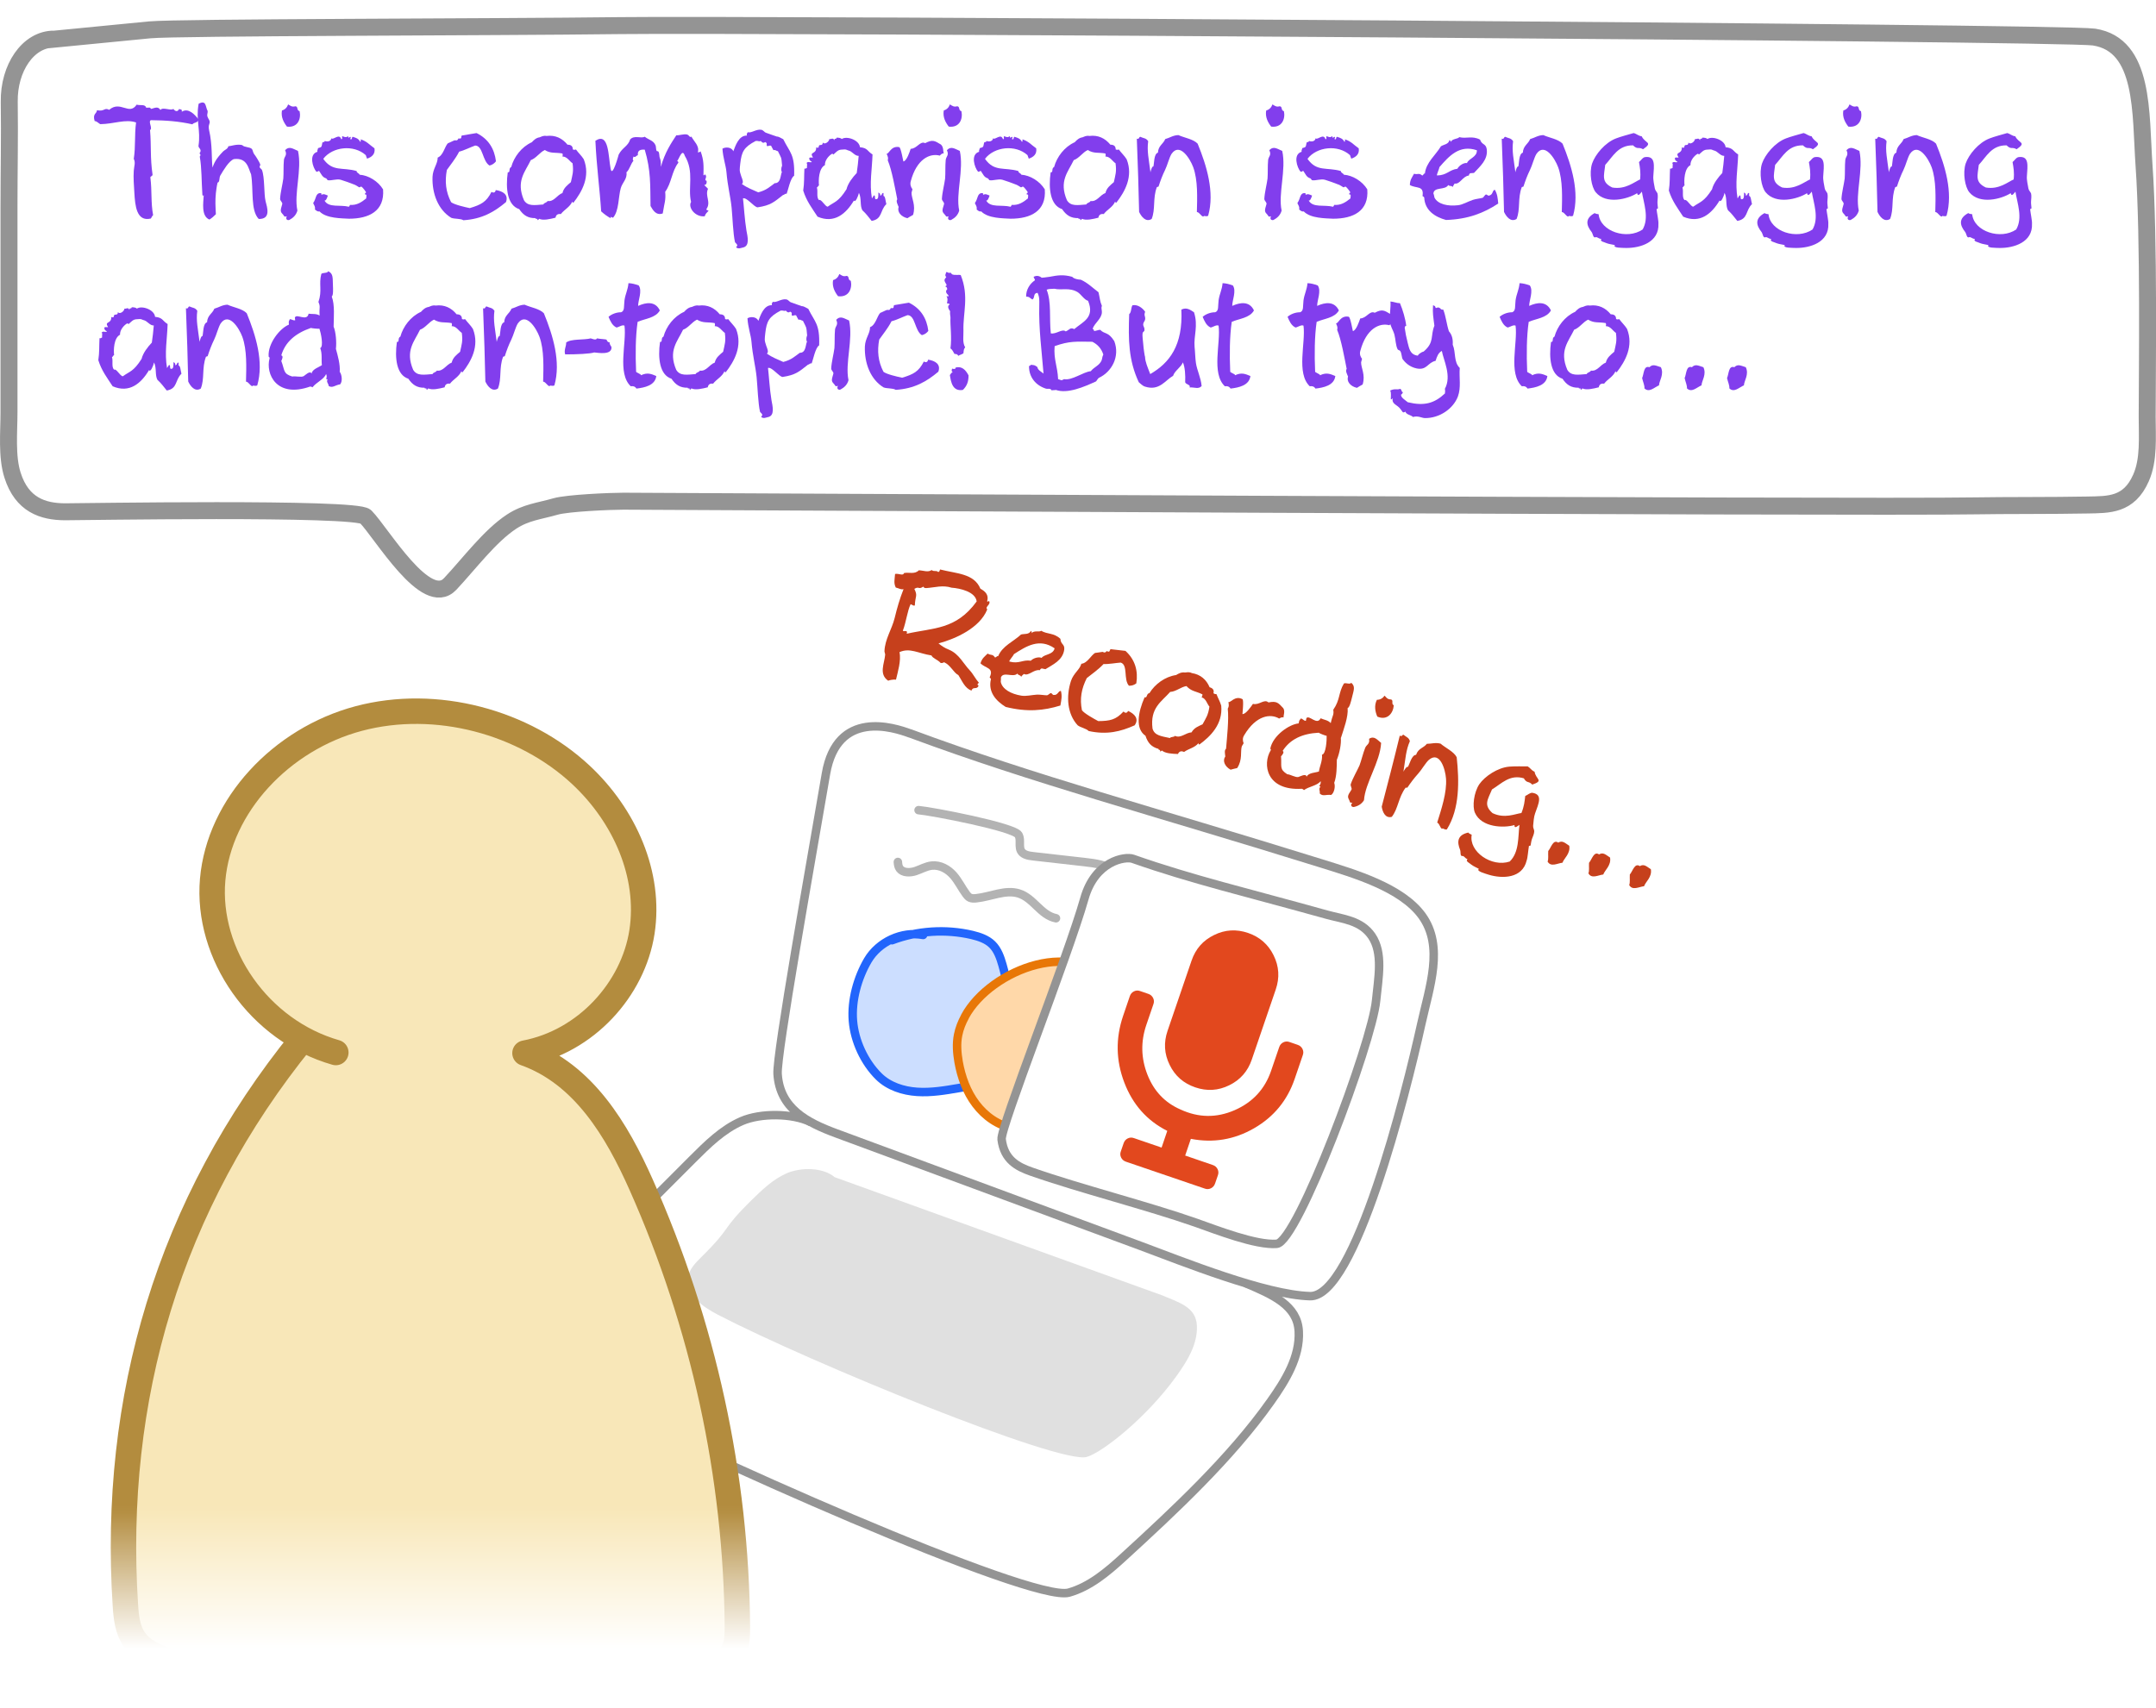 <?xml version="1.0" encoding="UTF-8"?>
<svg id="Layer_2" data-name="Layer 2" xmlns="http://www.w3.org/2000/svg" xmlns:xlink="http://www.w3.org/1999/xlink" viewBox="0 0 254.17 201.36">
  <defs>
    <style>
      .cls-1 {
        fill: #ffd8a9;
        stroke: #e87707;
      }

      .cls-1, .cls-2, .cls-3, .cls-4, .cls-5 {
        stroke-linecap: round;
        stroke-linejoin: round;
      }

      .cls-6 {
        fill: #c6401c;
      }

      .cls-7 {
        filter: url(#drop-shadow-1);
        stroke-miterlimit: 10;
        stroke-width: 2px;
      }

      .cls-7, .cls-4 {
        fill: #fff;
        stroke: #949494;
      }

      .cls-8 {
        fill: #823eed;
      }

      .cls-9 {
        mask: url(#mask);
      }

      .cls-2 {
        fill: #f8e7b8;
        stroke: #b38c3e;
        stroke-width: 3px;
      }

      .cls-3 {
        fill: #ccdeff;
        stroke: #2265fc;
      }

      .cls-10 {
        fill: #e0e0e0;
      }

      .cls-11 {
        fill: #e2481e;
      }

      .cls-5 {
        fill: none;
        stroke: #b3b3b3;
      }

      .cls-12 {
        filter: url(#luminosity-invert);
      }

      .cls-13 {
        fill: url(#linear-gradient);
      }
    </style>
    <filter id="drop-shadow-1" x="0" y="0" width="254.17" height="70.48" filterUnits="userSpaceOnUse">
      <feOffset dx="0" dy="2"/>
      <feGaussianBlur result="blur" stdDeviation="0"/>
      <feFlood flood-color="#000" flood-opacity=".22"/>
      <feComposite in2="blur" operator="in"/>
      <feComposite in="SourceGraphic"/>
    </filter>
    <filter id="luminosity-invert" x="8.3" y="80.92" width="83.14" height="121.87" color-interpolation-filters="sRGB" filterUnits="userSpaceOnUse">
      <feColorMatrix result="cm" values="-1 0 0 0 1 0 -1 0 0 1 0 0 -1 0 1 0 0 0 1 0"/>
    </filter>
    <linearGradient id="linear-gradient" x1="-220.11" y1="6806.73" x2="-221.35" y2="6806.73" gradientTransform="translate(643618.86 -20728.27) rotate(-90) scale(94.55 -94.55)" gradientUnits="userSpaceOnUse">
      <stop offset="0" stop-color="#000"/>
      <stop offset=".82" stop-color="#000"/>
      <stop offset=".96" stop-color="#fff" stop-opacity="0"/>
    </linearGradient>
    <mask id="mask" x="8.3" y="80.92" width="83.14" height="121.87" maskUnits="userSpaceOnUse">
      <g class="cls-12">
        <rect class="cls-13" x="8.3" y="80.92" width="83.14" height="121.87"/>
      </g>
    </mask>
  </defs>
  <g id="Layer_1-2" data-name="Layer 1">
    <g>
      <path class="cls-4" d="M95.53,132.29c-2.12-1.02-5.85-1.07-8.1-.09-2.25.98-4.04,2.76-5.78,4.5-4.98,4.98-12.35,12.36-17.33,17.35-.98.99-2.02,2.07-2.24,3.44-.43,2.73,2.4,4.73,4.85,6.02,15.03,7.89,54.75,25.52,59.08,24.29,2.46-.7,4.49-2.41,6.37-4.13,6.04-5.53,12.69-11.72,17.42-18.41,1.75-2.47,3.47-5.25,3.31-8.27-.15-3.03-3-4.29-6.17-5.64"/>
      <path class="cls-7" d="M6.38,2.62c3.76-.37,7.52-.73,11.28-1.1,3.17-.31,40.49-.31,55.44-.5s170.16.79,173.76,1.35c6,.92,5.47,9,5.9,15.15.61,8.63.37,24.73.37,29.63,0,2.41.23,5.05-.73,7.21-1.43,3.25-3.81,3.14-6.35,3.19-3.99.08-9.93.04-13.12.1-13.44.24-157.36-.55-159.43-.55-1.47,0-6.59.21-8.03.63-1.86.54-3.45.66-5.16,1.78-2.58,1.7-4.97,4.93-7.24,7.35-2.82,3.01-8.06-5.99-9.97-7.94-1.1-1.13-34.01-.56-35.47-.57-2.57-.02-5.04-.81-6.15-4.31-.71-2.21-.42-5.08-.42-7.42,0-2.98,0-19.16,0-24.19,0-4.17.09-8.27.03-12.43-.06-3.96,2.2-7.39,5.29-7.39Z"/>
      <g>
        <path class="cls-8" d="M21.44,13.17c.79-.5,1.55.38,1.96.9-.02.43-.54.34-.72.59-1.62-.36-3.08-.47-4.9-.49-.34.18.25.95-.09,1.17.16,1.98,0,3.19.29,5.22.05.22-.29.22-.25.38.2,1.62.04,2.92.32,4.43-.18.18-.13.2-.27.4-1.69.4-1.85-1.51-1.94-3.03-.05-.86-.13-1.8-.07-2.61.04-.56.23-.94,0-1.4.23-1.44.07-2.77.27-4.29-1.26-.43-2.59.18-4.21.2-.16-.05-.43-.38-.67-.36-.27-.9.25-.85.27-1.28.95.18.83-.36,1.44-.05,1.33-1.15,2.36.72,3.24-.61.45.13.99-.09,1.13.36.4.02.36-.11.59.14.41-.11.81-.34,1.08.13.27-.4,1.21.13,1.53-.13.2.29.5.4.68,0,.05.11.38-.05.31.32Z"/>
        <path class="cls-8" d="M24.48,13.09c.02.2-.05.31-.05.49,0,.27.25.54.27.67.11.36-.2.4-.05,1.1.4,1.73.27,3.26.4,4.41.18-.47.34-.97,1.26-1.91.18-.18.56-.29.61-.61.32,0,.99-.29,1.64-.13.2.27.88.2,1.13.45.11.11.13.43.27.61.13.14.65.97.72,1.21.04.13-.11.22-.07.34.05.13.22.2.27.32.34.86.22,2.86.43,3.69.18.72.67,2.12-.81,2.09-.99-1.03-.59-3.42-.9-5.26-.32-.7-.45-2-2.03-1.8-.59.22-1.22,1.3-1.6,1.94-.14.23-.05.81-.32.83-.11.45-.16.92-.2,1.24-.09.94-.05,1.48,0,2.49-.22.23-.47.45-.76.63-.99-.4-.72-2-.67-2.88-.07.14-.16.04-.16-.05-.11-1.57-.07-3.19-.31-4.5.2-.22-.04-.4-.04-.36.38-.49-.13-.61-.11-.9.29-1.82-.34-3.03.02-4.97.92-.47.77.31,1.06.86Z"/>
        <path class="cls-8" d="M35.13,17.79c.5,2.23-.5,5.04-.07,7.04-.14.52-.49.86-.94,1.1-.23.09-.5-.07-.31-.43-.34.11-.27,0-.41-.16-.36-.38-.38-.45-.13-1.26.07-.22-.25-.38-.25-.63.04-.77.29-1.69.38-2.4.05-.65,0-1.46.07-2.18.04-.43.43-.56.14-1.15.49-.56.97-.14,1.51.07ZM33.24,13.04c-.14.77.22,1.42.59,1.89,1.28.16,1.69-.92,1.49-1.82-.38-.09-.14-.54-.49-.58-.41.11-.56-.04-.86-.22-.13.36-.36.61-.74.72Z"/>
        <path class="cls-8" d="M43.27,18.73c0-.09-.14-.34-.14-.43-1.44-1.3-3.94-.99-5.02.43,1.1,1.57,2.25.95,3.94,1.44-.05.2.34.29.34.43,1.04.07,2.18.76,2.77,1.73.2,2.56-1.66,3.46-4.02,3.46-.83-.05-2.68-.02-3.47-.86-.29.05-.38-.13-.54-.22.07-.43-.22-.63-.2-.79.36-.47.25-1.17.86-1.15.14.04.14.11.07.22.34-.18.47-.05.79.07-.07.23-.23.67-.4.58.49.9,1.85.47,2.88.74.05-.05.11-.14.13-.22.79.07,1.37-.32,1.91-.76,0-.2.13-.5-.13-.47-.09-.11.13-.25.13-.23.02,0-.4-.63-.59-.7-.04-.02-.16.13-.27.07-.2-.11-.2-.16-.56-.31-.49-.2-1.1-.41-1.58-.56-.5-.14-1.06.13-1.53.05-.04,0-.13-.2-.2-.22-.45-.14-.54-.47-.81-.86-.16-.04-.14.13-.34.07-.41-.47-.92-2.04.13-2.34-.05-.22.07-.25.07-.43.49-.13.4-.13.52-.67.31-.13.18,0,.29-.18.2.11.72.09.76-.31.25.25.94-.65,1.17.11.25-.05,0-.25.14-.36.29.11.41.18.67,0,.04.34.09.11.27.07.11.14-.02.09,0,.29.25.07.13-.23.27-.29.41.13.68.2.88.59.11-.02.07-.18.07-.29.77.27.92.56,1.62,1.06.11.7-.34,1.04-.88,1.22Z"/>
        <path class="cls-8" d="M54.12,17.9c-.41.81-1.03,1.55-1.44,2.14-.25,1.35-.14,2.56.5,3.8.36.29,1.62.58,2.2.7,1.33-.4,1.96-.72,2.56-1.91.41.23.49-.13.5-.22.85.13,1.53.54,1.21,1.42-1.39,1.17-2.83,2-5.02,2.14-.34-.22-1.04-.13-1.44-.29-1.53-.94-2.27-2.84-2.2-4.83.05-.99.61-1.51.61-2.27.68-.27.81-1.3,1.22-1.71-.09.09.68-.31.76-.32.09-.05.32.14.47-.23.49.11.25-.25.4-.34.49-.09,1.35-.23,1.73-.29,1.39.68,2.11,1.85,2.29,3.33-.18.23-.4.41-.76.5-.85-.52-.76-2.34-1.69-2.36-.47.16-1.37.61-1.89.72Z"/>
        <path class="cls-8" d="M67.54,17.63c.22.05.14.05.36,0,.29.4.65.72.92,1.15.81,2.05-.23,3.85-1.21,5.11-.13.02-.13-.05-.14-.14-.27.67-.94.95-1.35,1.49-.41-.05-.58.13-.63.43-.63.16-1.46.36-1.93.13-.07.05-.07.18-.22.14.11-.25-.23-.04-.22-.22-.88.02-1.42-.34-1.91-1.06-1.4-.45-1.62-2.43-1.35-4.34.36.04.05-.47.41-.63.32-1.19,1.22-2.38,2.43-2.92.23-.25.5-.52.92-.58.2-.07.43-.23.81-.16,1.03-.13,1.85.27,2.47,1.03.4,0,.63.16.63.56ZM62.58,18.87c-.67,1.41-1.78,2.47-.81,4.74.45.74,1.24.58,2.29.5.04-.2.45-.22.49-.41.76.13,1.12-.72,1.76-.94.14-.61.58-.92.99-1.28.18-.85.34-1.21.2-2.23-.34-.2-.65-.81-1.19-.79.04-.23.04-.14,0-.36-.86-.16-1.35.04-2.09-.41-.61.29-.99.95-1.64,1.19Z"/>
        <path class="cls-8" d="M83.47,22.26c-.4.83.4,1.58-.2,2.41,0,.09.18.16.27.18-.16.2-.38.32-.45.65-1.12.14-2.02-1.04-1.62-1.69-.41-1.71.41-3.53-.74-5.44-.31-.99-.7.49-.9.59.04.07.16.09.14.23-.77.97-.81,2.43-1.55,3.42.09,1.04-.09,1.26-.29,2.56-.79.27-1.15-.38-1.44-.88-.04-2.5.05-4.18-.68-6.64-.5-.04-.88.07-.81.65-.25.07-.27.31-.52.16-.04.2-.16.34,0,.49-.34.4-.45,1.03-.83,1.37.13.76-.49,1.21-.67,1.87-.29,1.03-.2,2.68-.9,3.47-.14.04-.32-.25-.29.07-.41-.22-.79-.5-1.12-.81-.16-2.56-.54-5.29-.68-8.32,1.62-1.06,1.51,1.84,1.8,3.31.2,1.1.94-1.66.95-1.69.43-.83,1.1-.97,1.35-1.78.49-.54,1.3-.07,1.71-.32.49.38,1.01.43,1.26.97.11.2.04.5.16.72,0,.02.18,0,.22.09.11.2.07.52.14.72.09.18.14.45.13,1.06.47-1.71,1.22-2.81,1.82-3.73.32.04.86-.18,1.26-.09.27.07.29.4.52.25.31.59.97,1.08.76,1.85.07.02.31-.05.32-.13.4,1.1.36,1.71.34,2.79.02.13.13.02.14-.07.45.29-.18.68.23.77.07.52-.29.52-.29.45.05.14.22.22.43.47Z"/>
        <path class="cls-8" d="M93.62,20.73c-.43.2-.74,1.8-.88,2.12-.22-.04-.22.11-.45.16-1.01.79-1.42,1.21-2.99,1.44-.45-.07-1.26-1.21-1.71-1.06.09.7.2,2.56.41,3.8.13.7.43,1.84-.43,2-.38.09-.47.16-.74.02-.02-.04-.02-.07-.04-.11.09-.05.16-.13.11-.23-.05-.13-.18-.2-.25-.31-.23-.99-.29-2.95-.4-4.07-.14-1.37-.47-2.52-.61-4.21-.07-.79-.41-1.67-.47-2.75.36-.22,1.08-.2,1.28.31.23-.58.63-1.91,1.62-1.85-.09-.11,0-.29.09-.4.41.13.99-.38,1.57-.29.27.04.36.29.59.36.34.14,1.31.45,1.28.45.11-.05.54.2.74.31.77,1.57,1.37,1.76,1.28,4.32ZM92.2,19.54c-.09-1.13-.09-.86-.49-1.71-.18-.02-.38-.23-.52-.11-.07-.09-.22-.43-.29-.54-.29-.07-.47.2-.52-.07-.02-.09.11-.23-.18-.36-.16.14-.32.11-.52-.13-.22.11-.25-.04-.59,0-1.4.74-1.66,1.26-1.82,2.66-.07.74-.14.77.13,1.55.07.18.32.74.05.86.74.52,1.17.63,1.94.99.97-.25,1.35-.65,1.94-1.08.76.02.67-1.04.85-1.31-.11-.14-.11-.47.02-.76Z"/>
        <path class="cls-8" d="M97.77,16.39c.18.07.45-.22.59.16-.02-.32.25-.07.27-.32.27,0,.49.04.61.16.59-.4,2.07.13,2.14.97.94.09.85.47,1.48.85-.05,1.75-.38,3.4-.07,5.19.09-.13.14-.23.23-.36.22-.04.05.43.22.45.36.07.31-.49.31-.79.16.09.23.14.22.4.09-.14.14.02.22-.27.25-.23.14.09.16.27.22.02.23.56.34.97-.79.77-.43,1.75-1.73,1.98-.45-.54-.59-.79-1.1-1.26-.31-.56-.07-1.35-.4-2.05-.09.41-.43,1.21-.59.9-.92,1.55-2.3,2.77-4.29,1.91-.63-.97-1.31-1.84-1.69-3.08.14-.92.09-1.64.14-2.59.16.04.2-.05.31-.09-.05-.16.09-.52-.07-.56.22-.23.27-.05.63-.11-.02-.13-.27-.11-.29-.38-.09-.25.29-.14.43-.16-.49-.77.41-.31.38-1.21.22.14.34-.02.31-.16.11-.25.45.07.47-.41.18.29.72-.04.77-.4ZM99.79,22.33c.16-.7.74-1.44,1.21-1.93.11-.77.16-1.21.23-2.02-.47.02-.76-.54-1.19-.63-.13-.02-.27-.14-.47-.13-.77.02-.74.09-1.33.61.02-.02-.09-.13-.16-.09-.38.22-.86.77-.83,1.33-.74.38-.77,1.82-.7,2.41-.11,0-.14.22-.25.22.16.52-.09,1.13.25,1.5.25-.2.72.77,1.03.77.79-.58,1.26-.54,2.21-2.05Z"/>
        <path class="cls-8" d="M106.97,25.73c-.77-.18-1.22-.76-1.03-1.33-.11-.27-.34-.68-.16-.9-.25-1.22-.63-3.44-1.12-4.59.07-.34.02-.4-.14-.79.27.09.5-.97,1.49-.77.2.05.47,1.66.49,1.69.4-.07.74-1.13.86-1.49.76-.02,1.1-.97,1.71-.67.86-.45,1.12-.29,1.85.16.34.29.25.83.34,1.04-.2,0-.29.09-.47.27-1.15-.31-2.72.38-3.42,3.02-.12.41.05.76.2.94-.02.07-.11.43-.11.4-.02.67.54,1.48.18,2.63-.22.13-.47.25-.68.4Z"/>
        <path class="cls-8" d="M113.15,17.79c.5,2.23-.5,5.04-.07,7.04-.14.52-.49.86-.94,1.1-.23.09-.5-.07-.31-.43-.34.11-.27,0-.42-.16-.36-.38-.38-.45-.12-1.26.07-.22-.25-.38-.25-.63.04-.77.29-1.69.38-2.4.05-.65,0-1.46.07-2.18.04-.43.43-.56.14-1.15.49-.56.97-.14,1.51.07ZM111.26,13.04c-.14.77.22,1.42.59,1.89,1.28.16,1.69-.92,1.49-1.82-.38-.09-.14-.54-.49-.58-.41.11-.56-.04-.87-.22-.12.36-.36.61-.74.72Z"/>
        <path class="cls-8" d="M121.28,18.73c0-.09-.14-.34-.14-.43-1.44-1.3-3.94-.99-5.02.43,1.1,1.57,2.25.95,3.94,1.44-.05.2.34.29.34.43,1.04.07,2.18.76,2.77,1.73.2,2.56-1.66,3.46-4.02,3.46-.83-.05-2.68-.02-3.47-.86-.29.05-.38-.13-.54-.22.07-.43-.22-.63-.2-.79.36-.47.25-1.17.86-1.15.14.04.14.11.07.22.34-.18.47-.05.79.07-.07.23-.23.67-.4.58.49.9,1.85.47,2.88.74.05-.05.11-.14.13-.22.79.07,1.37-.32,1.91-.76,0-.2.13-.5-.13-.47-.09-.11.13-.25.13-.23.02,0-.4-.63-.59-.7-.04-.02-.16.13-.27.07-.2-.11-.2-.16-.56-.31-.49-.2-1.1-.41-1.58-.56-.5-.14-1.06.13-1.53.05-.04,0-.13-.2-.2-.22-.45-.14-.54-.47-.81-.86-.16-.04-.14.13-.34.07-.41-.47-.92-2.04.13-2.34-.05-.22.07-.25.07-.43.49-.13.4-.13.52-.67.31-.13.18,0,.29-.18.2.11.72.09.76-.31.25.25.94-.65,1.17.11.25-.05,0-.25.14-.36.29.11.41.18.67,0,.04.34.09.11.27.07.11.14-.02.09,0,.29.25.07.13-.23.27-.29.41.13.68.2.88.59.11-.02.07-.18.07-.29.77.27.92.56,1.62,1.06.11.7-.34,1.04-.88,1.22Z"/>
        <path class="cls-8" d="M131.54,17.63c.22.05.14.05.36,0,.29.4.65.72.92,1.15.81,2.05-.23,3.85-1.21,5.11-.13.02-.13-.05-.14-.14-.27.67-.94.95-1.35,1.49-.41-.05-.58.13-.63.43-.63.16-1.46.36-1.93.13-.07.05-.07.18-.22.14.11-.25-.23-.04-.22-.22-.88.02-1.42-.34-1.91-1.06-1.4-.45-1.62-2.43-1.35-4.34.36.04.05-.47.41-.63.32-1.19,1.22-2.38,2.43-2.92.23-.25.5-.52.92-.58.2-.07.43-.23.81-.16,1.03-.13,1.85.27,2.47,1.03.4,0,.63.16.63.56ZM126.59,18.87c-.67,1.41-1.78,2.47-.81,4.74.45.74,1.24.58,2.29.5.04-.2.45-.22.49-.41.76.13,1.12-.72,1.76-.94.14-.61.58-.92.99-1.28.18-.85.34-1.21.2-2.23-.34-.2-.65-.81-1.19-.79.04-.23.04-.14,0-.36-.86-.16-1.35.04-2.09-.41-.61.29-.99.95-1.64,1.19Z"/>
        <path class="cls-8" d="M141.91,25.52c-.25.11-.47-.49-.81-.52.04-1.66.13-3.75-.43-5.28-.38-1.03-1.6-2.97-2.56-1.57-.27.43-.5,1.37-.76,1.89-.31.63-.56,1.3-.77,1.96,0,.02-.18.04-.2.07-.5,1.33-.14,2.59-.61,3.75-.7.43-1.22-.29-1.48-.83-.07-2.86-.13-5.26-.27-8.64.29.11.23-.18.4-.22.43.2.68.13.94.52-.16,1.15.07,2.09.27,3.67.02-.14.18-.76.34-.68.11-.34.04-1.49.54-1.64.04-.83.63-1.01.86-1.6.52-.14.92-.45,1.55-.47.7.32,1.76.47,2.27,1.01,1.06,2.59,2.03,5.73,1.24,8.5-.23.16-.59-.07-.52.07Z"/>
        <path class="cls-8" d="M151.16,17.79c.5,2.23-.5,5.04-.07,7.04-.14.52-.49.86-.94,1.1-.23.09-.5-.07-.31-.43-.34.11-.27,0-.41-.16-.36-.38-.38-.45-.13-1.26.07-.22-.25-.38-.25-.63.04-.77.29-1.69.38-2.4.05-.65,0-1.46.07-2.18.04-.43.43-.56.14-1.15.49-.56.97-.14,1.51.07ZM149.27,13.04c-.14.77.22,1.42.59,1.89,1.28.16,1.69-.92,1.5-1.82-.38-.09-.14-.54-.49-.58-.41.11-.56-.04-.86-.22-.13.36-.36.61-.74.72Z"/>
        <path class="cls-8" d="M159.3,18.73c0-.09-.14-.34-.14-.43-1.44-1.3-3.94-.99-5.02.43,1.1,1.57,2.25.95,3.94,1.44-.05.2.34.29.34.43,1.04.07,2.18.76,2.77,1.73.2,2.56-1.66,3.46-4.02,3.46-.83-.05-2.68-.02-3.47-.86-.29.05-.38-.13-.54-.22.07-.43-.22-.63-.2-.79.36-.47.25-1.17.86-1.15.14.04.14.11.07.22.34-.18.47-.05.79.07-.07.23-.23.67-.4.58.49.9,1.85.47,2.88.74.05-.05.11-.14.13-.22.79.07,1.37-.32,1.91-.76,0-.2.13-.5-.13-.47-.09-.11.13-.25.13-.23.02,0-.4-.63-.59-.7-.04-.02-.16.13-.27.07-.2-.11-.2-.16-.56-.31-.49-.2-1.1-.41-1.58-.56-.5-.14-1.06.13-1.53.05-.04,0-.12-.2-.2-.22-.45-.14-.54-.47-.81-.86-.16-.04-.14.13-.34.07-.41-.47-.92-2.04.13-2.34-.05-.22.07-.25.07-.43.49-.13.4-.13.52-.67.31-.13.18,0,.29-.18.2.11.72.09.76-.31.25.25.94-.65,1.17.11.25-.05,0-.25.14-.36.29.11.41.18.67,0,.04.34.09.11.27.07.11.14-.02.09,0,.29.25.07.13-.23.27-.29.41.13.68.2.88.59.11-.02.07-.18.07-.29.77.27.92.56,1.62,1.06.11.7-.34,1.04-.88,1.22Z"/>
        <path class="cls-8" d="M176.63,24c-1.73,1.13-3.55,1.85-6.16,1.94-1.3-.36-2.5-1.12-2.57-2.66-.04-.07-.11-.11-.2-.16.2-1.28-.72-.86-1.49-1.3,0-.63.29-.95.49-1.33.47.13.56-.14.96.2.16,0,.14-.25.32-.23.14-1.31,1.28-2.18,1.89-3.21.34-.22.9-.22,1.01-.74.09.05.14.11.14.25.16-.43.88-.36,1.01-.59.85.22,1.49-.2,2.45.29.23.67.68.43.79,1.12.18,1.26-.83,2.07-1.5,2.81-.34.07-.52-.09-.61.31-.72.07-1.06,1.08-1.67.94-.07.14-.18.23-.22.41-.23-.23-.29-.02-.54-.23-.36.65-1.71.16-1.75,1.03.02-.11.13.43.13.45.4.79,1.58,1.04,2.77.9.54-.05,1.13-.42,1.75-.63.4-.13.86-.16,1.17-.25.09-.04.27-.36.36-.38.11-.04.27.16.36.13.54-.11.36-.59.7-.7.31.52.34.95.41,1.66ZM169.41,20.69c1.19-.02,1.42-.67,2.4-.79.23-.43.81-.74,1.13-.67.23-.58,1.19-.68,1.17-1.51-2.07-.7-3.29.7-4.41,1.98-.02.2-.36.9-.29.99Z"/>
        <path class="cls-8" d="M184.93,25.52c-.25.11-.47-.49-.81-.52.04-1.66.13-3.75-.43-5.28-.38-1.03-1.6-2.97-2.56-1.57-.27.43-.5,1.37-.76,1.89-.31.63-.56,1.3-.77,1.96,0,.02-.18.04-.2.07-.5,1.33-.14,2.59-.61,3.75-.7.43-1.22-.29-1.48-.83-.07-2.86-.13-5.26-.27-8.64.29.11.23-.18.4-.22.43.2.68.13.94.52-.16,1.15.07,2.09.27,3.67.02-.14.18-.76.34-.68.11-.34.04-1.49.54-1.64.04-.83.63-1.01.86-1.6.52-.14.92-.45,1.55-.47.7.32,1.76.47,2.27,1.01,1.06,2.59,2.03,5.73,1.24,8.5-.23.16-.59-.07-.52.07Z"/>
        <path class="cls-8" d="M192.54,17.14c-1.78-.04-2.4,1.33-3.3,2.3-.14,1.28-.49,2.04.83,2.67,1.57.27,2.61-.67,3.28-.95.09-.86-.02-1.4-.13-2.05.25-.2.43-.56.74-.59,1.24-.14,1.03,1.03.95,2.25-.04.43.11,1.06.18,1.46.05.25.23.38.31.58.07.29.02.65,0,.94-.02.25.04.56.05.76.02.13-.16.14-.16.14.05.5.25,1.41.22,1.73.11,2.2-2.16,2.88-3.82,2.86-.41-.02-1.6.02-1.31-.34-.2-.05-.77-.13-.99-.23-.23-.13-.83-.18-.61-.49-.38-.04-.49-.29-.7-.2-.27.11-.29-.43-.45-.63-.61-.77-.83-1.58.38-2.23,0,.07.34.14.45.14.2,2.04,3.35,3.06,5.19,1.8.79-1.37.13-3.08-.09-4.46-.07.04-.45.72-.56.18-1.1.7-3.66,1.37-4.88-.11-.5-.61-.79-2.25-.43-3.38.36-1.06,1.53-2.48,2.83-2.97.43-.18,1.69-.52,2.07-.63.36.09.56.34.95.38.4.85,1.39.68.16,1.53-.54-.32-.63.07-1.15-.43Z"/>
        <path class="cls-8" d="M199.82,16.39c.18.07.45-.22.59.16-.02-.32.25-.07.27-.32.27,0,.49.04.61.16.59-.4,2.07.13,2.14.97.94.09.85.47,1.48.85-.05,1.75-.38,3.4-.07,5.19.09-.13.14-.23.23-.36.22-.04.05.43.22.45.36.07.31-.49.31-.79.16.09.23.14.22.4.09-.14.14.02.22-.27.25-.23.14.09.16.27.22.02.23.56.34.97-.79.77-.43,1.75-1.73,1.98-.45-.54-.59-.79-1.1-1.26-.31-.56-.07-1.35-.4-2.05-.09.41-.43,1.21-.59.9-.92,1.55-2.3,2.77-4.29,1.91-.63-.97-1.31-1.84-1.69-3.08.14-.92.09-1.64.14-2.59.16.04.2-.05.31-.09-.05-.16.09-.52-.07-.56.22-.23.27-.05.63-.11-.02-.13-.27-.11-.29-.38-.09-.25.29-.14.43-.16-.49-.77.41-.31.38-1.21.22.14.34-.02.31-.16.11-.25.45.07.47-.41.18.29.72-.04.77-.4ZM201.83,22.33c.16-.7.74-1.44,1.21-1.93.11-.77.16-1.21.23-2.02-.47.02-.76-.54-1.19-.63-.13-.02-.27-.14-.47-.13-.77.02-.74.09-1.33.61.02-.02-.09-.13-.16-.09-.38.22-.86.77-.83,1.33-.74.38-.77,1.82-.7,2.41-.11,0-.14.22-.25.22.16.52-.09,1.13.25,1.5.25-.2.72.77,1.03.77.79-.58,1.26-.54,2.21-2.05Z"/>
        <path class="cls-8" d="M212.56,17.14c-1.78-.04-2.39,1.33-3.29,2.3-.14,1.28-.49,2.04.83,2.67,1.57.27,2.61-.67,3.28-.95.09-.86-.02-1.4-.13-2.05.25-.2.43-.56.74-.59,1.24-.14,1.03,1.03.95,2.25-.04.43.11,1.06.18,1.46.05.25.23.38.31.58.07.29.02.65,0,.94-.02.25.04.56.05.76.02.13-.16.14-.16.14.05.5.25,1.41.22,1.73.11,2.2-2.16,2.88-3.82,2.86-.41-.02-1.6.02-1.31-.34-.2-.05-.77-.13-.99-.23-.23-.13-.83-.18-.61-.49-.38-.04-.49-.29-.7-.2-.27.11-.29-.43-.45-.63-.61-.77-.83-1.58.38-2.23,0,.07.34.14.45.14.2,2.04,3.35,3.06,5.19,1.8.79-1.37.13-3.08-.09-4.46-.07.04-.45.72-.56.18-1.1.7-3.66,1.37-4.88-.11-.5-.61-.79-2.25-.43-3.38.36-1.06,1.53-2.48,2.83-2.97.43-.18,1.69-.52,2.07-.63.36.09.56.34.95.38.4.85,1.39.68.16,1.53-.54-.32-.63.07-1.15-.43Z"/>
        <path class="cls-8" d="M219.2,17.79c.5,2.23-.5,5.04-.07,7.04-.14.52-.49.86-.94,1.1-.23.09-.5-.07-.31-.43-.34.11-.27,0-.41-.16-.36-.38-.38-.45-.13-1.26.07-.22-.25-.38-.25-.63.04-.77.29-1.69.38-2.4.05-.65,0-1.46.07-2.18.04-.43.43-.56.14-1.15.49-.56.97-.14,1.51.07ZM217.31,13.04c-.14.77.22,1.42.59,1.89,1.28.16,1.69-.92,1.49-1.82-.38-.09-.14-.54-.49-.58-.41.11-.56-.04-.86-.22-.13.36-.36.61-.74.72Z"/>
        <path class="cls-8" d="M228.96,25.52c-.25.11-.47-.49-.81-.52.04-1.66.12-3.75-.43-5.28-.38-1.03-1.6-2.97-2.56-1.57-.27.43-.5,1.37-.76,1.89-.31.63-.56,1.3-.77,1.96,0,.02-.18.04-.2.07-.5,1.33-.14,2.59-.61,3.75-.7.43-1.22-.29-1.48-.83-.07-2.86-.13-5.26-.27-8.64.29.11.23-.18.4-.22.43.2.68.13.94.52-.16,1.15.07,2.09.27,3.67.02-.14.18-.76.34-.68.11-.34.04-1.49.54-1.64.04-.83.63-1.01.86-1.6.52-.14.92-.45,1.55-.47.7.32,1.77.47,2.27,1.01,1.06,2.59,2.03,5.73,1.24,8.5-.23.16-.59-.07-.52.07Z"/>
        <path class="cls-8" d="M236.57,17.14c-1.78-.04-2.39,1.33-3.29,2.3-.14,1.28-.49,2.04.83,2.67,1.57.27,2.61-.67,3.28-.95.09-.86-.02-1.4-.13-2.05.25-.2.43-.56.74-.59,1.24-.14,1.03,1.03.95,2.25-.04.43.11,1.06.18,1.46.05.25.23.38.31.58.07.29.02.65,0,.94-.02.25.04.56.05.76.02.13-.16.14-.16.14.05.5.25,1.41.22,1.73.11,2.2-2.16,2.88-3.82,2.86-.41-.02-1.6.02-1.31-.34-.2-.05-.77-.13-.99-.23-.23-.13-.83-.18-.61-.49-.38-.04-.49-.29-.7-.2-.27.11-.29-.43-.45-.63-.61-.77-.83-1.58.38-2.23,0,.07.34.14.45.14.2,2.04,3.35,3.06,5.19,1.8.79-1.37.13-3.08-.09-4.46-.07.04-.45.72-.56.18-1.1.7-3.66,1.37-4.88-.11-.5-.61-.79-2.25-.43-3.38.36-1.06,1.53-2.48,2.83-2.97.43-.18,1.69-.52,2.07-.63.36.09.56.34.95.38.4.85,1.39.68.16,1.53-.54-.32-.63.07-1.15-.43Z"/>
        <path class="cls-8" d="M14.67,36.39c.18.07.45-.22.59.16-.02-.32.25-.07.27-.32.27,0,.49.04.61.16.59-.4,2.07.13,2.14.97.94.09.85.47,1.48.85-.05,1.75-.38,3.4-.07,5.19.09-.13.14-.23.23-.36.22-.04.05.43.22.45.36.07.31-.49.31-.79.16.09.23.14.22.4.09-.14.14.02.22-.27.25-.23.14.09.16.27.22.02.23.56.34.97-.79.77-.43,1.75-1.73,1.98-.45-.54-.59-.79-1.1-1.26-.31-.56-.07-1.35-.4-2.05-.09.41-.43,1.21-.59.9-.92,1.55-2.3,2.77-4.29,1.91-.63-.97-1.31-1.84-1.69-3.08.14-.92.09-1.64.14-2.59.16.04.2-.05.31-.09-.05-.16.09-.52-.07-.56.22-.23.27-.05.63-.11-.02-.13-.27-.11-.29-.38-.09-.25.29-.14.43-.16-.49-.77.41-.31.38-1.21.22.14.34-.02.31-.16.11-.25.45.07.47-.41.18.29.72-.04.77-.4ZM16.69,42.33c.16-.7.74-1.44,1.21-1.93.11-.77.16-1.21.23-2.02-.47.02-.76-.54-1.19-.63-.13-.02-.27-.14-.47-.13-.77.02-.74.09-1.33.61.02-.02-.09-.13-.16-.09-.38.22-.86.77-.83,1.33-.74.38-.77,1.82-.7,2.41-.11,0-.14.22-.25.22.16.52-.09,1.13.25,1.5.25-.2.72.77,1.03.77.79-.58,1.26-.54,2.21-2.05Z"/>
        <path class="cls-8" d="M29.81,45.52c-.25.11-.47-.49-.81-.52.04-1.66.13-3.75-.43-5.28-.38-1.03-1.6-2.97-2.56-1.57-.27.43-.5,1.37-.76,1.89-.31.63-.56,1.3-.77,1.96,0,.02-.18.04-.2.07-.5,1.33-.14,2.59-.61,3.75-.7.43-1.22-.29-1.48-.83-.07-2.86-.13-5.26-.27-8.64.29.11.23-.18.4-.22.43.2.68.13.94.52-.16,1.15.07,2.09.27,3.67.02-.14.18-.76.34-.68.11-.34.04-1.49.54-1.64.04-.83.63-1.01.86-1.6.52-.14.92-.45,1.55-.47.7.32,1.76.47,2.27,1.01,1.06,2.59,2.04,5.73,1.24,8.5-.23.16-.59-.07-.52.07Z"/>
        <path class="cls-8" d="M39.33,38.51c.27.67.36,1.84.27,2.63.22.79.52,1.85.45,2.7.27.36.34,1.15.05,1.48-.61.09-.88.47-1.35.2-.02-.32-.32-.47-.13-.79-.11,0-.14,0-.16-.07.09-.29.05-.38-.02-.56-.23.63-1.17.99-1.6,1.57-.07-.05-.16-.09-.27-.09-3.98,1.4-5.29-1.49-4.79-3.33.05-.14-.11-.11-.11-.22-.11-1.53,1.33-3.33,2.39-3.75-.05-.47,0-.36.11-.65.25.02.41.2.63.13,0-.13-.04-.2-.04-.32.22-.5,1.44.52,1.62-.45.41.07.9-.04,1.3.22-.07-1.04.13-.99-.14-1.6.47-1.37.02-2.07.34-3.31.16-.18.74-.05.81-.32.61.29.52.76.56,1.66.02.52.05,1.19-.14,1.33.38.95.23,2.52.22,3.57ZM33.16,42.56c.43,1.13.2,1.51,1.3,1.84.32-.09,1.04.13,1.35-.05.13-.07.76-.72.92-.29.07-.54.9-.76,1.22-1.01-.09-.54.07-1.35-.2-2,.43-.18.07-1.82-.09-2.29-.23.02-.85-.04-1.01-.09-1.82.63-3.03,1.66-3.49,3.24.31.04.04.59,0,.65Z"/>
        <path class="cls-8" d="M54.47,37.63c.22.05.14.05.36,0,.29.4.65.72.92,1.15.81,2.05-.23,3.85-1.21,5.11-.13.02-.13-.05-.14-.14-.27.67-.94.95-1.35,1.49-.41-.05-.58.13-.63.43-.63.16-1.46.36-1.93.13-.07.05-.07.18-.22.14.11-.25-.23-.04-.22-.22-.88.02-1.42-.34-1.91-1.06-1.4-.45-1.62-2.43-1.35-4.34.36.04.05-.47.41-.63.32-1.19,1.22-2.38,2.43-2.92.23-.25.5-.52.92-.58.2-.07.43-.23.81-.16,1.03-.13,1.85.27,2.47,1.03.4,0,.63.16.63.56ZM49.52,38.87c-.67,1.41-1.78,2.47-.81,4.74.45.74,1.24.58,2.29.5.04-.2.45-.22.49-.41.76.13,1.12-.72,1.76-.94.14-.61.58-.92.99-1.28.18-.85.34-1.21.2-2.23-.34-.2-.65-.81-1.19-.79.04-.23.04-.14,0-.36-.86-.16-1.35.04-2.09-.41-.61.29-.99.95-1.64,1.19Z"/>
        <path class="cls-8" d="M64.84,45.52c-.25.11-.47-.49-.81-.52.04-1.66.13-3.75-.43-5.28-.38-1.03-1.6-2.97-2.56-1.57-.27.43-.5,1.37-.76,1.89-.31.63-.56,1.3-.77,1.96,0,.02-.18.04-.2.07-.5,1.33-.14,2.59-.61,3.75-.7.43-1.22-.29-1.48-.83-.07-2.86-.13-5.26-.27-8.64.29.11.23-.18.4-.22.43.2.68.13.94.52-.16,1.15.07,2.09.27,3.67.02-.14.18-.76.34-.68.11-.34.04-1.49.54-1.64.04-.83.63-1.01.86-1.6.52-.14.92-.45,1.55-.47.7.32,1.76.47,2.27,1.01,1.06,2.59,2.03,5.73,1.24,8.5-.23.16-.59-.07-.52.07Z"/>
        <path class="cls-8" d="M70.38,39.9c.45.09,1.06.09,1.13.16.05.14.16.34.36.29-.04.32.22.45.22.63,0,.9-1.51.63-2.04.58-.47.16-2.02.23-3.42.23-.18-.5.16-1.03.11-1.39.54-.47,2.14-.29,2.9-.5.16.04.63.27.74,0Z"/>
        <path class="cls-8" d="M77.78,36.62c-.5.88-1.73.95-2.61,1.33-.25,1.69-.27,3.87-.18,5.87,0,.13.59.27.58.43.74-.36,1.21-.16,1.8.09-.13,1.12-1.4,1.37-2.34,1.48-.18-.29-.45-.31-.67-.27-1.62-1.53-.47-5.1-.74-7.15-.25-.14-.67.18-.94.22-.5-.23-.72-.74-.94-1.26.36-.32.92-.54,1.48-.54.45-.16.31-.7.4-1.41.11-.77.4-1.22.47-2.02.43.02.77.11,1.21.27.45.65-.09,1.78-.07,2.41.94-.43,2.03-.58,2.56.54Z"/>
        <path class="cls-8" d="M85.49,37.63c.22.05.14.05.36,0,.29.4.65.72.92,1.15.81,2.05-.23,3.85-1.21,5.11-.13.02-.13-.05-.14-.14-.27.67-.94.95-1.35,1.49-.41-.05-.58.13-.63.43-.63.16-1.46.36-1.93.13-.07.05-.07.18-.22.14.11-.25-.23-.04-.22-.22-.88.02-1.42-.34-1.91-1.06-1.4-.45-1.62-2.43-1.35-4.34.36.04.05-.47.41-.63.32-1.19,1.22-2.38,2.43-2.92.23-.25.5-.52.92-.58.2-.07.43-.23.81-.16,1.03-.13,1.85.27,2.47,1.03.4,0,.63.16.63.56ZM80.53,38.87c-.67,1.41-1.78,2.47-.81,4.74.45.74,1.24.58,2.29.5.04-.2.45-.22.49-.41.76.13,1.12-.72,1.76-.94.14-.61.58-.92.99-1.28.18-.85.34-1.21.2-2.23-.34-.2-.65-.81-1.19-.79.04-.23.04-.14,0-.36-.86-.16-1.35.04-2.09-.41-.61.29-.99.95-1.64,1.19Z"/>
        <path class="cls-8" d="M96.57,40.73c-.43.2-.74,1.8-.88,2.12-.22-.04-.22.11-.45.16-1.01.79-1.42,1.21-2.99,1.44-.45-.07-1.26-1.21-1.71-1.06.09.7.2,2.56.41,3.8.13.7.43,1.84-.43,2-.38.09-.47.16-.74.02-.02-.04-.02-.07-.04-.11.09-.05.16-.13.11-.23-.05-.13-.18-.2-.25-.31-.23-.99-.29-2.95-.4-4.07-.14-1.37-.47-2.52-.61-4.21-.07-.79-.41-1.67-.47-2.75.36-.22,1.08-.2,1.28.31.23-.58.63-1.91,1.62-1.85-.09-.11,0-.29.09-.4.41.13.99-.38,1.57-.29.27.04.36.29.59.36.34.14,1.31.45,1.28.45.11-.05.54.2.74.31.77,1.57,1.37,1.76,1.28,4.32ZM95.15,39.54c-.09-1.13-.09-.86-.49-1.71-.18-.02-.38-.23-.52-.11-.07-.09-.22-.43-.29-.54-.29-.07-.47.2-.52-.07-.02-.09.11-.23-.18-.36-.16.14-.32.11-.52-.13-.22.11-.25-.04-.59,0-1.4.74-1.66,1.26-1.82,2.66-.07.74-.14.77.13,1.55.07.18.32.74.05.86.74.52,1.17.63,1.94.99.97-.25,1.35-.65,1.95-1.08.76.02.67-1.04.85-1.31-.11-.14-.11-.47.02-.76Z"/>
        <path class="cls-8" d="M100.1,37.79c.5,2.23-.5,5.04-.07,7.04-.14.52-.49.86-.94,1.1-.23.09-.5-.07-.31-.43-.34.11-.27,0-.41-.16-.36-.38-.38-.45-.13-1.26.07-.22-.25-.38-.25-.63.04-.77.29-1.69.38-2.4.05-.65,0-1.46.07-2.18.04-.43.43-.56.14-1.15.49-.56.97-.14,1.51.07ZM98.21,33.04c-.14.77.22,1.42.59,1.89,1.28.16,1.69-.92,1.5-1.82-.38-.09-.14-.54-.49-.58-.41.11-.56-.04-.86-.22-.13.36-.36.61-.74.72Z"/>
        <path class="cls-8" d="M105.09,37.9c-.41.81-1.03,1.55-1.44,2.14-.25,1.35-.14,2.56.5,3.8.36.29,1.62.58,2.2.7,1.33-.4,1.96-.72,2.56-1.91.41.23.49-.13.5-.22.85.13,1.53.54,1.21,1.42-1.39,1.17-2.83,2-5.02,2.14-.34-.22-1.04-.13-1.44-.29-1.53-.94-2.27-2.84-2.2-4.83.05-.99.61-1.51.61-2.27.68-.27.81-1.3,1.22-1.71-.09.09.68-.31.76-.32.09-.05.32.14.47-.23.49.11.25-.25.4-.34.49-.09,1.35-.23,1.73-.29,1.39.68,2.11,1.85,2.29,3.33-.18.23-.4.41-.76.5-.85-.52-.76-2.34-1.69-2.36-.47.16-1.37.61-1.89.72Z"/>
        <path class="cls-8" d="M113.78,40.96c-.18.23-.16.34-.2.7-.25.18-.59.22-.59.32-.14-.23-.18-.22-.47-.25-.14-.25-.25-.5-.47-.65.18-1.28-.05-2.75,0-3.62v-.04c-.04-.23-.07-.54-.04-.72,0-.04-.49-.54-.04-.81-.02-.07-.27-.13-.34-.13.07-.22.13-.58-.05-.83.11-.02.14.04.22.04v-.16c-.23-.2-.4-.47-.13-.7,0-.14-.09-.34-.23-.31.05-.13.14-.07.16-.2-.27-.49-.38-.56-.04-.92-.07-.04-.14-.23-.11-.29.05-.07.05-.25.13-.32.11.04.22.07.34.13.04-.02.07-.05.11-.07.07.07.14.14.22.22.25.13.85.02,1.01.09,1.01,2.49.25,4.47.32,6.55.02.63-.14,1.39.2,1.96ZM114.18,44.26c-.32-.61-.76-1.12-1.53-.92.07.23-.38.18-.4.11-.07.25-.11.31.07.45-.2.02-.22.22-.34.32.13.85.32,1.96,1.53,1.76.47-.45.68-.97.67-1.73Z"/>
        <path class="cls-8" d="M128.94,39.02c.23.04.54-.14.76-.13.54.56.92.18,1.66,1.33.7,1.84-.31,3.64-1.82,4.34-.14.11-.22.29-.32.41-1.46.67-3.37,1.49-4.75,1.01-.16.05-.22,0-.49.05-.16-.29-.43-.13-.67-.2-1.15-.36-2.02-1.3-2-2.68.11,0,.16-.04.2-.13.49.02.52.07.79.27.04.34.4.5.72.76-.2-2.57-.58-5.26-.5-8.12,0-.47.05-.85-.2-1.4-.56.04-.27.56-.61.79-.32-.18-.32-.34-.74-.34-.02-.83.45-1.53,1.01-1.91.13-.09-.23-.4-.09-.45.13-.05.49-.22.92.13,0,0,.61-.05.92-.11.96-.18,1.6-.29,2.67,0,.2.25.77.34,1.01.34.81.36,1.4.96,2.09,1.48.16.65.16,1.06.4,1.6-.11.29,0,.4,0,.74,0,.76-.85,1.28-1.08,1.94,0,.13.18.07.14.27ZM126.65,38.8c.99-.85,2.45-1.33,1.62-3.33-.45-.11-.85-.81-1.26-1.04-.97-.56-1.87-.18-2.7-.38h-.07c-.29.04-.52-.02-.85.11.59,1.51.29,3.31.49,5.15.63.13,1.35-.59,1.76-.23.47-.2.52-.52,1.01-.27ZM124.33,40.82c-.13,1.57.34,2.34.41,3.89.45.11.29.22.7,0,.94.18,2.25-.85,3.15-.94.38-.49,1.03-.67,1.28-1.28.11-.34.05-.38.2-.68-.22-.7-.68-1.21-1.3-1.51-1.89-.02-2.68-.11-4.45.52Z"/>
        <path class="cls-8" d="M139.27,36.51c.61-.31,1.04.02,1.49.31.52,1.6-.05,2.79.07,4.09.07.65.07,1.33.16,1.91.13.86.58,1.71.67,2.7-.36.4-.81.14-1.42.16.16-.34-.43-.31-.52-.61.04-.81-.02-1.8-.27-2.34-.22.58-.99,1.01-1.15,1.58-.95.54-1.62,1.82-3.31,1.28-.31-.09-.58-.4-.74-.52-1.21-2.59-1.24-4.99-1.13-8.03.27-.2.2-.74.38-1.04.63-.13,1.19.32,1.5.76-.18.49.05.49,0,.9-.02.18-.2.34-.22.52-.05.32.16.34.14.74,0,.2-.18.16-.22.38-.05.22.04.87.07,1.21.04.58.18,1.53.22,1.57.02.61.29,1.19.61,2.03,2.27-1.31,3.87-3.38,3.67-7.58Z"/>
        <path class="cls-8" d="M147.82,36.62c-.5.88-1.73.95-2.61,1.33-.25,1.69-.27,3.87-.18,5.87,0,.13.59.27.58.43.74-.36,1.21-.16,1.8.09-.13,1.12-1.4,1.37-2.34,1.48-.18-.29-.45-.31-.67-.27-1.62-1.53-.47-5.1-.74-7.15-.25-.14-.67.18-.94.22-.5-.23-.72-.74-.94-1.26.36-.32.92-.54,1.48-.54.45-.16.31-.7.4-1.41.11-.77.4-1.22.47-2.02.43.02.77.11,1.21.27.45.65-.09,1.78-.07,2.41.94-.43,2.04-.58,2.56.54Z"/>
        <path class="cls-8" d="M157.83,36.62c-.5.88-1.73.95-2.61,1.33-.25,1.69-.27,3.87-.18,5.87,0,.13.59.27.58.43.74-.36,1.21-.16,1.8.09-.13,1.12-1.4,1.37-2.34,1.48-.18-.29-.45-.31-.67-.27-1.62-1.53-.47-5.1-.74-7.15-.25-.14-.67.18-.94.22-.5-.23-.72-.74-.94-1.26.36-.32.92-.54,1.48-.54.45-.16.31-.7.4-1.41.11-.77.4-1.22.47-2.02.43.02.77.11,1.21.27.45.65-.09,1.78-.07,2.41.94-.43,2.03-.58,2.56.54Z"/>
        <path class="cls-8" d="M159.95,45.73c-.77-.18-1.22-.76-1.03-1.33-.11-.27-.34-.68-.16-.9-.25-1.22-.63-3.44-1.12-4.59.07-.34.02-.4-.14-.79.27.09.5-.97,1.5-.77.2.05.47,1.66.49,1.69.4-.07.74-1.13.87-1.49.76-.02,1.1-.97,1.71-.67.86-.45,1.12-.29,1.85.16.34.29.25.83.34,1.04-.2,0-.29.09-.47.27-1.15-.31-2.72.38-3.42,3.02-.13.41.05.76.2.94-.02.07-.11.43-.11.4-.02.67.54,1.48.18,2.63-.22.13-.47.25-.68.4Z"/>
        <path class="cls-8" d="M169.22,36.3c.27.05.27-.13.4-.02.23.02.2.29.52.22.31.76.4,1.75.67,2.56.36.41.5.94.45,1.58.4.95.09,2.02.83,2.75-.09,1.19.18,2.27-.22,3.37-.56,1.46-2.18,2.56-3.89,2.54-.34,0-.81-.31-1.4-.13-.25-.25-.77-.25-.9-.63-.38.23-.27,0-.74-.49-.4-.38-.88-.47-.76-1.1-.07.05-.07.16-.22.14,0-.32.07-.76-.07-1.04.58-.27.72-.04,1.19-.2.22.16.09.34.32.41-.05.11-.16.27-.23.27-.05.34.5.65.79.9,1.93.47,3.13.14,4.38-1.03q.05-.29,0-.56c.83-1.51-.18-3.4-.36-4.46-.43.22-.58.68-.74,1.17-.94.2-1.01,1.13-2.21.9-.9-.18-1.4-.74-1.66-1.08-.14-.22-.11-.68-.29-.97-.07-.11-.25-.11-.31-.2-.25-.5-.23-1.15-.38-1.73-.13-.52-.52-1.04-.54-1.58-.05-.86.13-1.67.07-2.34.49.05.72.2,1.12.2.34.81.65,1.85.74,2.68-.18,0-.13.11-.18.22.07.54.2,1.19.36,1.8.16.54.22,1.39,1.21,1.49-.07-.07.32-.4.67-.49,1.3-1.12.76-1.8,1.26-3.04-.14-1.13-.22-1.44-.16-2.41.14.02.31.13.29.29Z"/>
        <path class="cls-8" d="M182.83,36.62c-.5.88-1.73.95-2.61,1.33-.25,1.69-.27,3.87-.18,5.87,0,.13.59.27.58.43.74-.36,1.21-.16,1.8.09-.13,1.12-1.4,1.37-2.34,1.48-.18-.29-.45-.31-.67-.27-1.62-1.53-.47-5.1-.74-7.15-.25-.14-.67.18-.94.22-.5-.23-.72-.74-.94-1.26.36-.32.92-.54,1.48-.54.45-.16.31-.7.4-1.41.11-.77.4-1.22.47-2.02.43.02.77.11,1.21.27.45.65-.09,1.78-.07,2.41.94-.43,2.03-.58,2.56.54Z"/>
        <path class="cls-8" d="M190.53,37.63c.22.05.14.05.36,0,.29.4.65.72.92,1.15.81,2.05-.23,3.85-1.21,5.11-.13.02-.13-.05-.14-.14-.27.67-.94.95-1.35,1.49-.41-.05-.58.13-.63.43-.63.16-1.46.36-1.93.13-.07.05-.07.18-.22.14.11-.25-.23-.04-.22-.22-.88.02-1.42-.34-1.91-1.06-1.4-.45-1.62-2.43-1.35-4.34.36.04.05-.47.41-.63.32-1.19,1.22-2.38,2.43-2.92.23-.25.5-.52.92-.58.2-.07.43-.23.81-.16,1.03-.13,1.85.27,2.47,1.03.4,0,.63.16.63.56ZM185.58,38.87c-.67,1.41-1.78,2.47-.81,4.74.45.74,1.24.58,2.29.5.04-.2.45-.22.49-.41.76.13,1.12-.72,1.76-.94.14-.61.58-.92.99-1.28.18-.85.34-1.21.2-2.23-.34-.2-.65-.81-1.19-.79.04-.23.04-.14,0-.36-.86-.16-1.35.04-2.09-.41-.61.29-.99.95-1.64,1.19Z"/>
        <path class="cls-8" d="M193.86,45.79c.04-.32-.16-.72-.27-1.21.22-.47.16-1.51.86-1.28.4-.41.77-.18,1.35,0,.41.85-.2,1.6-.22,2.14-.54.22-1.17.92-1.73.34Z"/>
        <path class="cls-8" d="M198.87,45.79c.04-.32-.16-.72-.27-1.21.22-.47.16-1.51.86-1.28.4-.41.77-.18,1.35,0,.41.85-.2,1.6-.22,2.14-.54.22-1.17.92-1.73.34Z"/>
        <path class="cls-8" d="M203.87,45.79c.04-.32-.16-.72-.27-1.21.22-.47.16-1.51.86-1.28.4-.41.77-.18,1.35,0,.41.85-.2,1.6-.22,2.14-.54.22-1.17.92-1.73.34Z"/>
      </g>
      <g>
        <path class="cls-6" d="M116.64,70.94c.09.29-.25.47-.34.73-.04.06.11.13.07.23-.88,2.14-3.66,3.41-5.73,3.97.38.3.66.51,1.28.76,1.15.5,1.65,1.62,2.4,2.41.43.46.63.95,1.09,1.48-.17.08-.25.23-.04.33-.21.54-.65.04-.84.58-.79-.26-1.12-1.17-1.54-1.81-.63-.35-.9-1.18-1.71-1.54-.05.1-.28.11-.38.1-.35-.4-.95-.55-1.09-.89-1.58-.25-2.54-.94-3.77-.39.22,1-.21,2.36-.41,3.24-.35-.03-.79.06-.92.13-1.13-.77-.45-2.02-.36-3.04.02-.14-.08-.31-.08-.44.05-1.41.87-2.58,1.2-3.91.28-1.16.6-2.28,1.05-3.41-.32.08-.48-.08-.92-.19-.26-.54-.13-.92-.08-1.6.46-.09.95.27,1.06-.11.59-.11,1.26.18,1.74-.32.58.02,1.07.27,1.51-.03.29.23.52,0,.76.22.14.02.19-.13.23-.29,1.94.5,4.01.46,4.76,2.27.57.31,1.01.72.8,1.47.02.19.21-.15.26.07ZM109.15,69.34c-.27.02-.21-.13-.31-.16-.6.39-.46-.1-1.05.26.43.85.1.82.06,1.95-.18.1-.31-.11-.5-.14-.38.79-.52,2.08-.91,3.11.06.19.63-.17.45.37,3.17-.72,5.81-.45,8.25-3.81-.14-1.13-1.93-1.55-2.96-1.62-1.06-.34-1.94-.02-3.03.05Z"/>
        <path class="cls-6" d="M125.02,83.19c-1.98.61-3.92.8-6.46.17-1.15-.71-2.1-1.77-1.74-3.27-.01-.08-.07-.13-.15-.21.54-1.17-.45-1.03-1.08-1.66.17-.61.54-.84.84-1.15.42.25.58.02.86.45.16.04.21-.2.38-.14.5-1.22,1.83-1.74,2.7-2.56.39-.11.93.04,1.17-.43.07.08.11.14.07.28.28-.37.95-.1,1.13-.29.75.44,1.49.22,2.27.95.04.7.54.6.45,1.29-.18,1.26-1.37,1.76-2.21,2.29-.35-.03-.48-.23-.67.12-.71-.13-1.32.74-1.87.44-.11.12-.24.17-.32.34-.16-.29-.27-.1-.45-.38-.53.52-1.69-.32-1.96.5.05-.1,0,.45,0,.47.16.87,1.23,1.44,2.42,1.63.54.1,1.21-.08,1.85-.12.42-.01.88.08,1.19.08.1,0,.36-.27.45-.26.11,0,.21.23.31.22.55.05.51-.47.87-.48.15.59.07,1.01-.06,1.71ZM119,78.01c1.15.31,1.55-.25,2.52-.1.34-.35.98-.48,1.27-.33.38-.49,1.33-.33,1.54-1.13-1.8-1.25-3.36-.24-4.79.68-.07.19-.6.77-.55.87Z"/>
        <path class="cls-6" d="M130.1,78.3c-.62.66-1.41,1.2-1.98,1.66-.62,1.23-.85,2.42-.57,3.79.27.38,1.4,1,1.92,1.28,1.39-.01,2.08-.15,2.98-1.13.33.34.5.01.54-.07.78.35,1.32.94.77,1.7-1.66.74-3.27,1.14-5.42.67-.27-.3-.97-.41-1.3-.68-1.21-1.32-1.39-3.36-.78-5.24.33-.94,1.01-1.28,1.22-2.01.73-.07,1.14-1.02,1.65-1.3-.11.06.74-.1.82-.1.1-.03.27.23.52-.1.44.24.31-.17.47-.22.49.05,1.36.15,1.74.2,1.14,1.04,1.51,2.36,1.28,3.83-.24.18-.5.29-.87.28-.67-.74-.08-2.46-.97-2.73-.5.03-1.49.21-2.02.17Z"/>
        <path class="cls-6" d="M143.06,81.75c.19.11.12.09.35.1.17.46.42.87.56,1.36.21,2.2-1.29,3.64-2.57,4.58-.13-.02-.11-.09-.1-.18-.44.57-1.16.66-1.71,1.06-.38-.17-.59-.04-.72.24-.65-.02-1.5-.06-1.89-.41-.08.03-.12.15-.25.08.17-.21-.21-.1-.15-.27-.85-.23-1.27-.72-1.54-1.55-1.22-.82-.88-2.78-.1-4.54.34.13.18-.44.57-.49.64-1.05,1.83-1.94,3.14-2.13.29-.18.63-.36,1.04-.3.21-.01.48-.1.82.07,1.02.16,1.71.77,2.09,1.67.38.11.56.33.45.71ZM137.96,81.58c-1.03,1.17-2.4,1.88-2.09,4.33.23.83,1.04.9,2.06,1.12.09-.18.49-.08.58-.26.69.33,1.27-.38,1.96-.41.31-.55.81-.72,1.3-.95.41-.76.66-1.06.81-2.09-.27-.28-.4-.96-.92-1.09.1-.22.07-.13.1-.35-.79-.39-1.31-.34-1.89-.98-.67.11-1.21.64-1.9.69Z"/>
        <path class="cls-6" d="M145.07,90.76c-.7-.39-.97-1.07-.62-1.56-.03-.29-.14-.75.09-.91.1-1.25.35-3.48.2-4.72.16-.31.13-.38.08-.8.23.16.75-.8,1.65-.33.18.11,0,1.72,0,1.76.4.04,1.02-.89,1.24-1.2.73.19,1.33-.63,1.83-.17.96-.19,1.15.03,1.74.67.25.37.01.87.04,1.1-.19-.05-.3,0-.52.13-1.02-.61-2.72-.39-4.12,1.96-.24.36-.16.74-.07.95-.04.06-.22.39-.21.35-.2.64.11,1.57-.55,2.58-.24.06-.52.11-.77.19Z"/>
        <path class="cls-6" d="M158.07,86.99c.07.72-.16,1.86-.47,2.6-.01.82-.01,1.93-.31,2.72.16.42,0,1.2-.36,1.43-.61-.08-.98.21-1.35-.18.07-.32-.18-.54.1-.8-.1-.03-.14-.04-.13-.11.17-.25.16-.35.14-.54-.4.54-1.4.63-1.97,1.06-.05-.07-.13-.13-.24-.16-4.21.25-4.67-2.9-3.68-4.53.09-.12-.07-.13-.04-.24.32-1.5,2.2-2.83,3.34-2.94.08-.47.1-.35.28-.59.24.09.34.3.57.29.04-.12.02-.2.06-.32.35-.42,1.24.9,1.68.02.38.18.88.21,1.19.57.22-1.02.39-.92.3-1.58.83-1.19.59-1.98,1.25-3.09.21-.13.72.15.87-.09.51.45.29.87.08,1.75-.13.51-.28,1.16-.51,1.24.1,1.02-.47,2.49-.78,3.49ZM151.02,89.18c.1,1.21-.23,1.51.74,2.12.34,0,.97.41,1.31.32.14-.03.93-.48.96-.02.22-.5,1.08-.48,1.46-.63.06-.54.44-1.28.36-1.98.47-.05.57-1.73.55-2.22-.23-.05-.8-.27-.94-.37-1.92.1-3.37.76-4.25,2.15.28.12-.13.58-.18.62Z"/>
        <path class="cls-6" d="M162.82,87.61c-.13,2.28-1.88,4.7-2.02,6.75-.28.46-.71.7-1.2.8-.25.02-.46-.21-.17-.5-.36,0-.26-.07-.35-.27-.24-.46-.24-.54.23-1.25.13-.19-.14-.43-.07-.68.25-.73.74-1.55,1.03-2.2.23-.61.4-1.4.67-2.07.15-.4.57-.42.46-1.07.62-.4.97.13,1.43.49ZM162.32,82.52c-.35.7-.19,1.43.05,1.98,1.18.51,1.88-.41,1.94-1.33-.34-.19.01-.56-.31-.69-.43-.01-.53-.19-.77-.45-.22.31-.52.49-.91.49Z"/>
        <path class="cls-6" d="M170.06,97.73c-.27.03-.32-.6-.63-.73.49-1.58,1.16-3.56,1.04-5.19-.08-1.09-.72-3.3-2.02-2.21-.38.34-.86,1.18-1.25,1.61-.47.52-.9,1.09-1.29,1.67,0,.02-.18-.02-.21.01-.85,1.14-.86,2.45-1.62,3.43-.79.22-1.1-.62-1.19-1.2.72-2.77,1.33-5.09,2.13-8.38.25.18.28-.11.44-.1.36.31.62.31.75.76-.47,1.06-.51,2.03-.76,3.6.06-.13.38-.68.52-.56.2-.3.45-1.43.97-1.43.26-.79.88-.79,1.27-1.3.54,0,1.01-.18,1.62-.02.59.51,1.57.94,1.9,1.6.3,2.79.37,6.06-1.16,8.51-.27.09-.55-.23-.52-.08Z"/>
        <path class="cls-6" d="M179.69,91.79c-1.7-.53-2.67.62-3.8,1.3-.49,1.19-1.03,1.82.06,2.79,1.43.69,2.69.08,3.41-.01.33-.81.37-1.35.45-2.01.3-.12.57-.42.87-.37,1.23.21.7,1.27.29,2.43-.15.4-.19,1.05-.23,1.45-.02.26.12.43.13.64,0,.3-.16.63-.26.9-.09.24-.12.55-.16.74-.02.13-.2.09-.2.09-.09.5-.15,1.42-.27,1.72-.5,2.14-2.87,2.17-4.46,1.69-.39-.13-1.55-.43-1.17-.69-.17-.11-.71-.34-.89-.5-.19-.19-.75-.4-.45-.64-.35-.14-.39-.41-.62-.38-.29.03-.16-.49-.26-.73-.37-.91-.36-1.75.98-2.04-.02.07.29.23.39.26-.37,2.01,2.37,3.87,4.48,3.16,1.14-1.1.97-2.92,1.15-4.32-.08.01-.63.57-.59.02-1.25.37-3.89.3-4.66-1.45-.32-.73-.14-2.38.52-3.37.64-.92,2.16-1.96,3.54-2.07.46-.05,1.77-.03,2.16-.03.32.19.44.48.81.63.15.92,1.14,1.04-.27,1.52-.43-.46-.62-.11-.99-.73Z"/>
        <path class="cls-6" d="M182.45,101.58c.12-.3.04-.74.07-1.23.34-.39.57-1.41,1.18-.99.5-.29.79.04,1.3.37.16.93-.63,1.49-.8,2-.58.06-1.38.56-1.76-.15Z"/>
        <path class="cls-6" d="M187.26,102.97c.12-.3.04-.74.07-1.23.34-.39.57-1.41,1.18-.99.5-.29.79.04,1.3.37.16.93-.63,1.49-.8,2-.58.06-1.38.56-1.76-.15Z"/>
        <path class="cls-6" d="M192.07,104.35c.12-.3.04-.74.07-1.23.34-.39.57-1.41,1.18-.99.5-.29.79.04,1.3.37.16.93-.63,1.48-.8,2-.58.06-1.38.56-1.76-.15Z"/>
      </g>
      <path class="cls-4" d="M107.29,86.48c14.59,5.42,28.6,9.14,48.44,15.32,3.94,1.23,9.48,2.84,11.91,6.18,2.63,3.63.88,8.41-.09,12.79-1.83,8.27-7.82,32.22-13.11,32.07s-15.03-4.09-19.99-5.93c-11.95-4.42-23.89-8.84-35.84-13.26-3.46-1.28-6.68-2.92-6.94-7.02-.14-2.31,3.9-24.86,5.7-35.38,1.31-7.63,7.96-5.49,9.92-4.76Z"/>
      <path class="cls-10" d="M136.7,152.62c2.34.98,4.29,1.49,4.4,3.69.11,2.19-1.15,4.21-2.44,6-3.48,4.85-8.74,8.99-10.55,9.49-3.18.89-32.4-11.04-43.46-16.76-1.8-.93-3.88-2.39-3.57-4.36.16-1,.92-1.78,1.65-2.5,3.66-3.61,2.13-2.97,5.79-6.58,1.28-1.26,2.6-2.55,4.25-3.26,1.66-.71,4.26-.7,5.63.47l38.29,13.82Z"/>
      <g>
        <path class="cls-3" d="M108.83,110.25c-2.51-.46-5.24.8-6.53,3-1.21,2.08-1.94,4.71-1.75,7.11.19,2.38,1.35,4.9,3.06,6.58,1.18,1.16,2.86,1.7,4.51,1.81s3.3-.17,4.93-.45c1.27-.22,2.58-.45,3.65-1.16,2.45-1.62,2.81-5.05,2.51-7.97-.19-1.82-.53-3.63-1.03-5.39-.25-.87-.56-1.77-1.21-2.41-.63-.62-1.51-.91-2.37-1.12-3.11-.73-6.45-.51-9.44.62"/>
        <path class="cls-1" d="M113.76,119.88c-.37.68-.66,1.4-.81,2.16-.21,1.05-.12,2.14.06,3.19.32,1.77.94,3.51,2.03,4.95,1.08,1.44,2.65,2.55,4.42,2.87,1.04.19,2.1.11,3.15-.02,1.59-.2,3.16-.5,4.7-.93,1.61-.44,3.25-1.04,4.37-2.28,1.07-1.18,1.52-2.81,1.56-4.4s-.31-3.16-.67-4.71c-.31-1.29-.63-2.6-1.29-3.76-3.89-6.84-14.54-2.63-17.52,2.91Z"/>
      </g>
      <path class="cls-5" d="M108.29,95.53c1.5.12,11.27,1.99,11.78,2.92.43.79-.28,1.84.82,2.32.3.13.66.17,1,.21,1.98.22,3.96.44,5.93.67,1.29.14,2.73.35,3.53,1.06.38.34.55.75.94,1.08.66.55,1.77.77,2.8.9,1.38.17,2.76.25,4.13.24"/>
      <path class="cls-5" d="M105.85,101.64c.02.28.05.57.23.8.37.49,1.2.49,1.84.28s1.24-.57,1.92-.65c1-.11,1.93.44,2.54,1.13s.99,1.52,1.53,2.25c.12.15.24.31.43.4.22.11.5.1.76.07,1.69-.18,3.41-1.05,4.99-.57,1.77.54,2.57,2.56,4.4,2.93"/>
      <path class="cls-4" d="M133.56,101.27c7,2.46,13.42,3.95,22.87,6.59,1.88.52,4.01.66,5.28,2.51,1.38,2.02.78,4.95.52,7.6-.48,5.01-9.27,28.51-11.72,28.7-2.46.19-7.14-1.65-9.52-2.49-5.73-2.01-13.66-4.01-19.39-6.02-1.66-.58-3.22-1.39-3.52-3.81-.17-1.36,7.79-21.46,9.76-28.4,1.25-4.43,4.79-5.01,5.73-4.68Z"/>
      <g class="cls-9">
        <path class="cls-2" d="M39.59,124.11c-9.07-2.59-15.28-11.62-14.52-20.38.77-8.77,8.09-16.57,17.21-19,9.13-2.43,19.5.39,26.19,6.63,5.18,4.83,8.25,11.8,7.21,18.54-1.04,6.74-6.59,12.92-13.79,14.28,6.93,2.46,10.86,9.15,13.69,15.51,7.35,16.52,11.23,34.35,11.35,52.21,0,1.06-.02,2.18-.63,3.07-.83,1.21-2.49,1.64-4,1.96-19.92,4.12-40.86,3.9-60.68-.64-2.17-.5-4.52-1.17-5.75-2.9-.85-1.2-1-2.69-1.09-4.12-1.57-24.3,5.09-47.29,20.89-66.74"/>
      </g>
      <path class="cls-11" d="M152.97,123.2c.27.09.46.25.58.49s.13.49.03.75l-.95,2.78c-.87,2.55-2.47,4.49-4.8,5.83-2.33,1.34-4.81,1.75-7.44,1.24l-.67,1.97,3.24,1.11c.27.09.46.25.58.49s.13.48.03.75l-.32.93c-.09.27-.25.46-.49.58s-.49.13-.75.03l-9.26-3.16c-.27-.09-.46-.25-.58-.49s-.13-.49-.03-.75l.32-.93c.09-.27.25-.46.49-.58s.48-.13.75-.03l3.24,1.11.67-1.97c-2.39-1.2-4.08-3.11-5.07-5.71-.99-2.6-1.03-5.21-.14-7.84l.79-2.32c.09-.27.25-.46.49-.58s.48-.13.75-.03l.93.32c.27.09.46.25.58.49s.13.49.03.75l-.83,2.43c-.67,1.97-.63,3.92.13,5.86.76,1.94,2.06,3.31,3.9,4.11,2.12.98,4.25,1.01,6.38.08,2.13-.93,3.56-2.48,4.3-4.64l.95-2.78c.09-.27.25-.46.49-.58s.48-.13.75-.03l.93.32ZM144.92,127.97c-1.3.64-2.63.72-4.01.25s-2.39-1.35-3.02-2.65c-.64-1.3-.72-2.63-.25-4.01l2.83-8.28c.47-1.38,1.35-2.39,2.65-3.02,1.29-.64,2.63-.72,4.01-.25s2.39,1.36,3.02,2.65c.64,1.3.72,2.63.25,4.01l-2.83,8.28c-.47,1.38-1.36,2.39-2.65,3.02Z"/>
    </g>
  </g>
</svg>